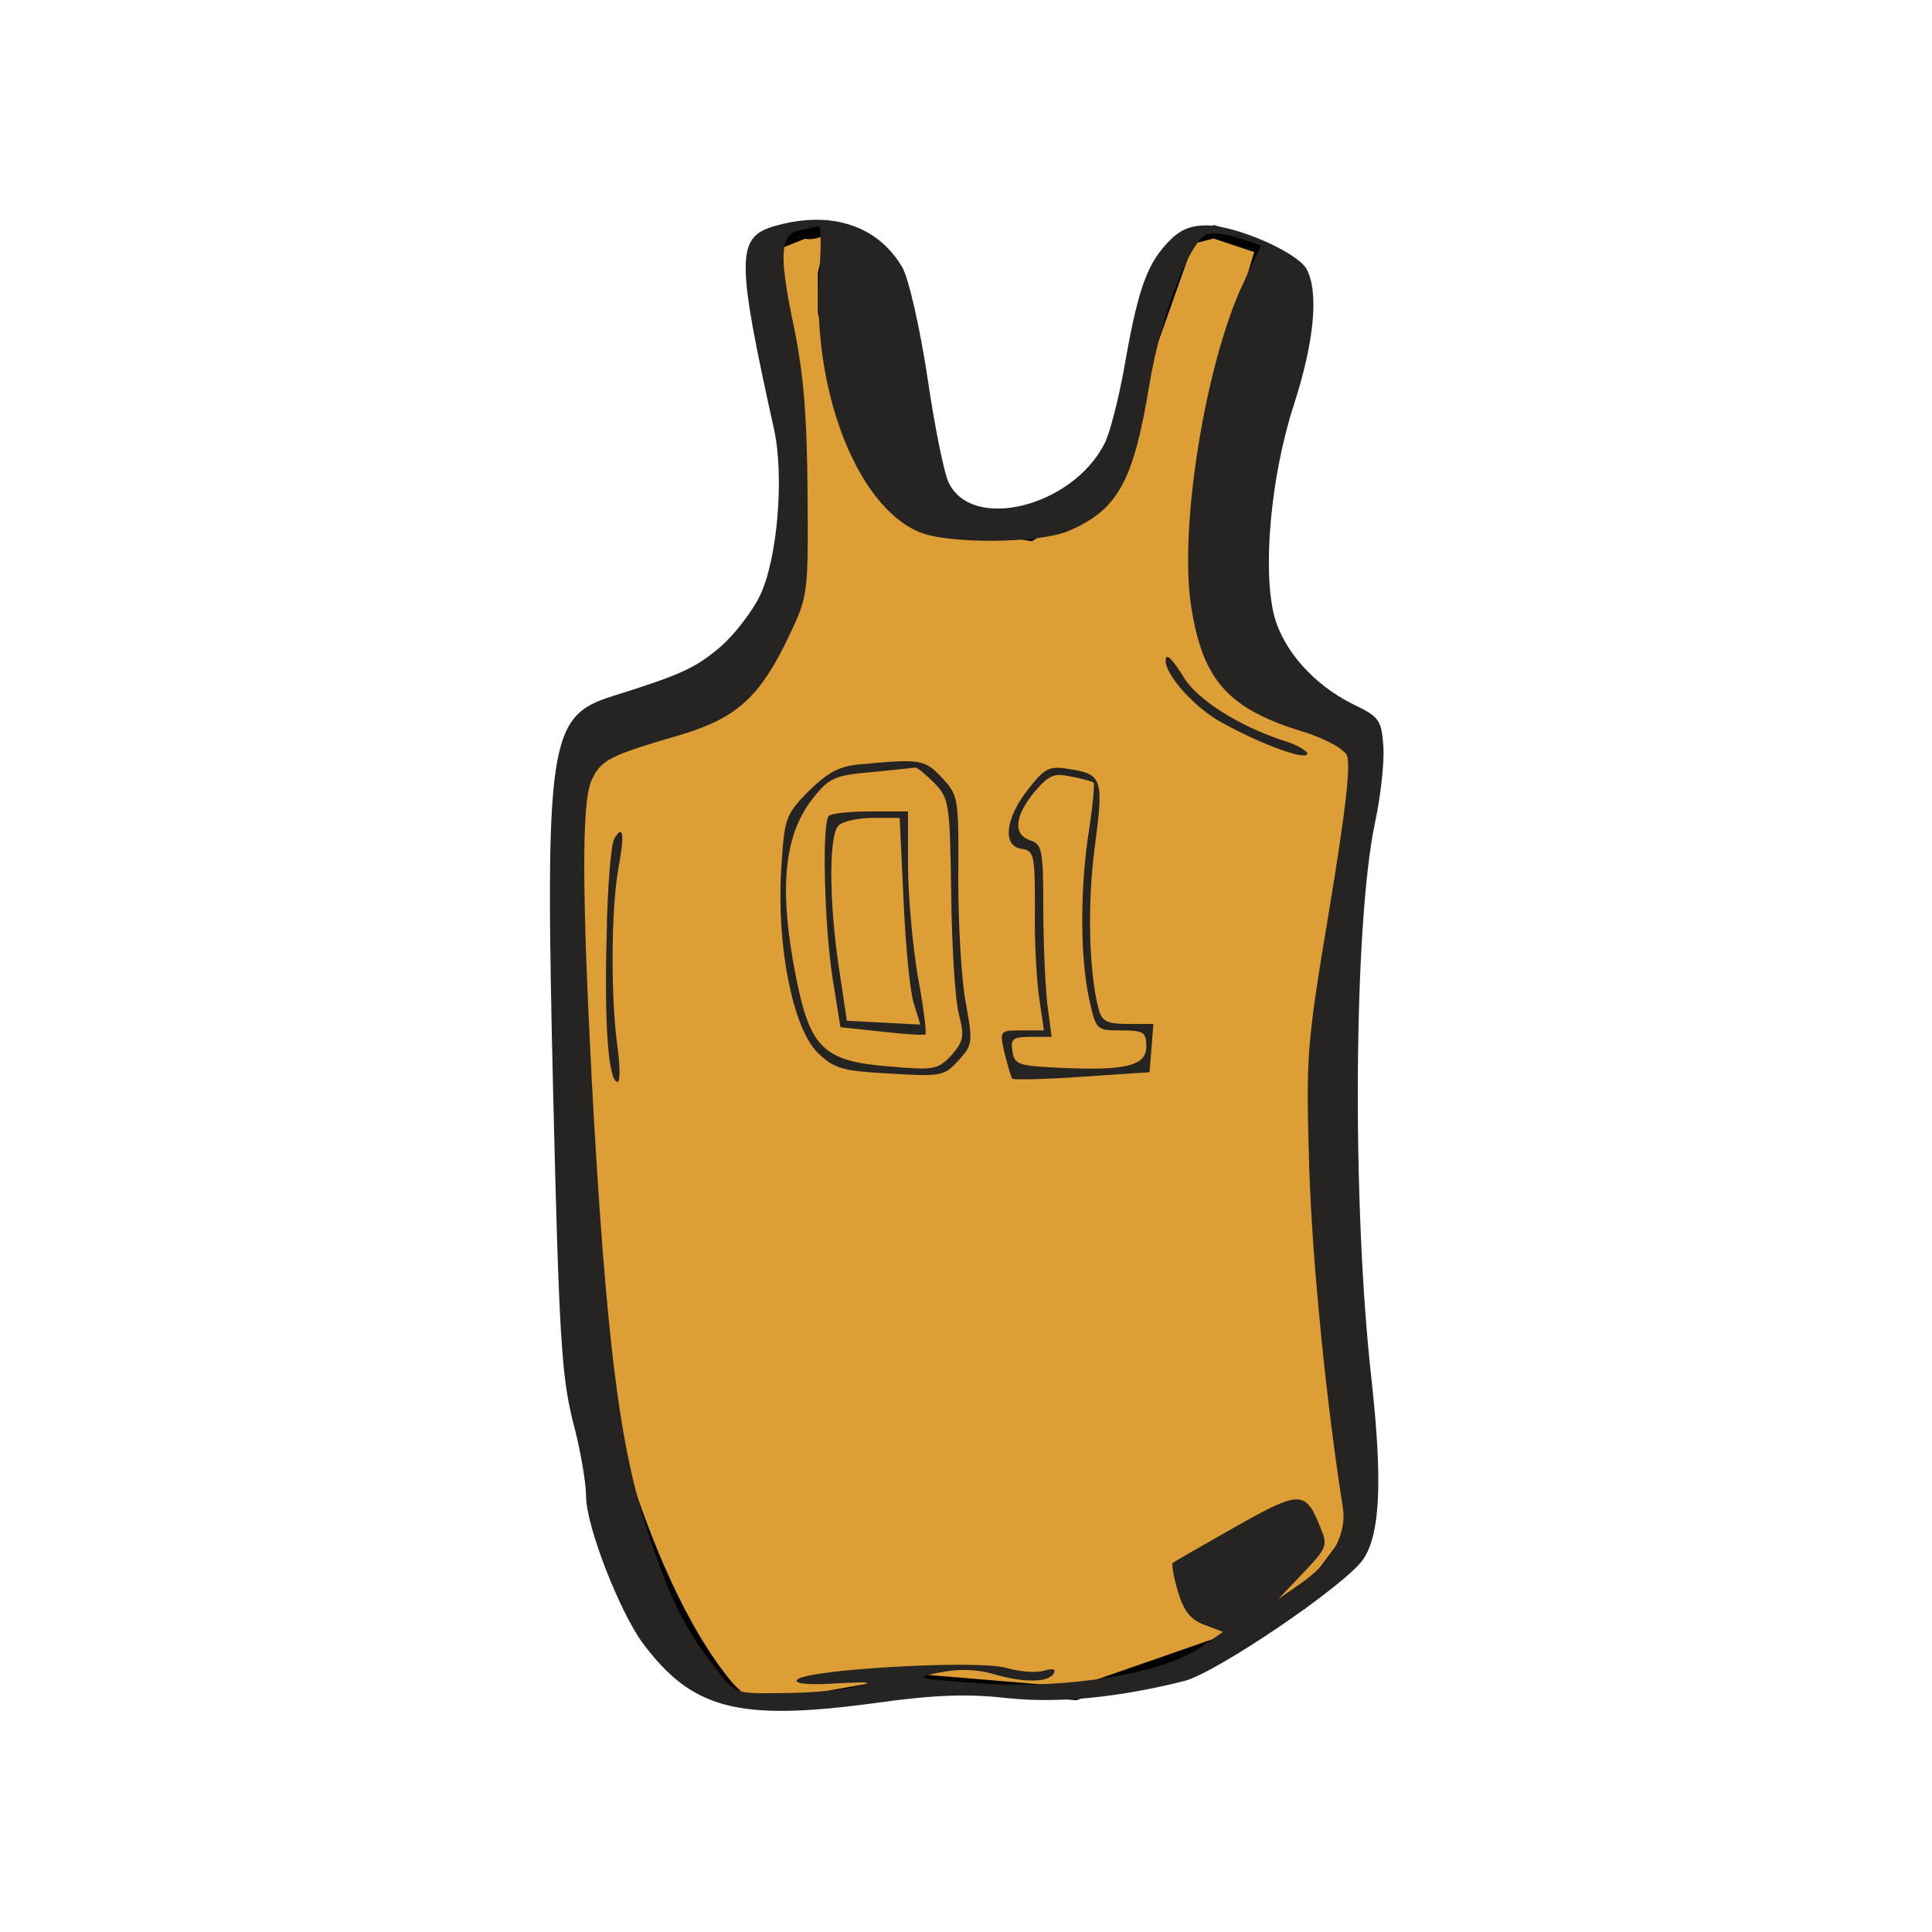 <svg xmlns="http://www.w3.org/2000/svg" width="300" height="300" fill="none" style="-webkit-print-color-adjust:exact"><g style="fill:#000"><path d="M113 262c-15-18-22-55-22-55l-2-82 4-13 21-6 9-21V67l-4-18 1-11 5-2c1 .5 3-.5 3-.5l1 2.5-1 4.5v6l2.5 10 2 6L135 70l7 8.5c11.5 3.5 18 4.5 18 4.5l10.5-6.5 14-39.5 4-1 7.5 2.5-3.5 11.5-2.5 6.5-1.5 13.5-1.5 4.5 4 29.5 16 10 6 5-8 50 6 68-9 12-12 6-23 8-24-2-17 3h-11l-2-2Z" class="fills" style="fill:#de9e36;fill-opacity:1"/><g class="strokes"><path d="M113 262c-15-18-22-55-22-55l-2-82 4-13 21-6 9-21V67l-4-18 1-11 5-2c1 .5 3-.5 3-.5l1 2.5-1 4.5v6l2.5 10 2 6L135 70l7 8.5c11.5 3.5 18 4.5 18 4.5l10.5-6.5 14-39.5 4-1 7.5 2.5-3.5 11.5-2.5 6.5-1.5 13.5-1.5 4.5 4 29.5 16 10 6 5-8 50 6 68-9 12-12 6-23 8-24-2-17 3h-11l-2-2Z" class="stroke-shape" style="fill:none;stroke-width:2;stroke:#000;stroke-opacity:1"/></g><g style="fill:#000"><path d="M120.3 35.1c-6 1.7-6 5-.1 31.6 1.6 7.4.5 20.2-2.2 25.8-1.2 2.5-4 6.1-6.2 8-3.9 3.3-6.2 4.3-16.7 7.6-9.9 3.1-10.5 6.9-9.2 61.9.9 37.4 1.3 43.5 3 50.5 1.2 4.4 2.1 9.7 2.1 11.8 0 4.6 5.1 17.7 8.7 22.7 7.7 10.4 14.8 12.3 35.8 9.5 10-1.4 14.9-1.5 21.1-.8 7.8.8 17.1-.1 27.4-2.7 5.1-1.4 25-14.9 27.7-18.9 2.6-3.9 3-12 1.3-27.6-3.1-27.2-2.8-71.1.5-86.7.9-4.2 1.5-9.6 1.3-12-.3-4-.6-4.5-4.8-6.5-6-3-10.6-8.2-12.1-13.5-1.9-7.2-.6-21.8 3-32.9 3.2-9.9 3.9-17.5 2-21.1-1.4-2.6-11-6.8-15.5-6.8-2.7 0-4.3.7-6.3 2.9-3.1 3.4-4.5 7.4-6.6 19.6-.9 4.8-2.2 9.9-3 11.4-5 9.8-20.6 13.7-24.2 6-.7-1.4-2.2-8.8-3.3-16.4-1.2-7.8-2.9-15.3-3.9-17-3.8-6.5-11.1-8.9-19.8-6.4Zm7 6.3c-1.5 18.4 5.5 37 15.4 41.2 4.4 1.9 18.4 1.8 23.1-.1 7.8-3.3 10.2-7.7 12.7-22.9 1.7-10.3 6.2-22.2 8.9-23.2.8-.3 3.1-.1 5 .6l3.4 1.1-2.9 6.2c-5.8 12.5-9.9 38.1-7.9 50.1 1.8 11.3 5.8 15.7 17.3 19.2 3.2 1 6.3 2.6 6.8 3.6.7 1.3-.1 8.4-2.7 24.1-3.6 21.5-3.6 22.7-3.1 40.2.5 15 2.7 36.6 5.2 52.5.7 4.2-1.7 8.6-6.7 12l-3.3 2.3 3.9-4.1c3.7-3.9 3.8-4.2 2.6-7.1-2.3-5.7-3.1-5.7-13.2 0-5.1 2.9-9.5 5.4-9.7 5.6-.2.1.1 2.1.8 4.4.9 3.1 2 4.4 4.1 5.2l2.9 1.1-3.3 2.3c-6.2 4.2-20.6 6.6-34.2 5.7-10.1-.7-10.6-.9-6.5-1.7 3-.6 5.7-.5 8.2.2 4.7 1.4 8.6 1.4 9.5 0 .4-.7 0-.9-1.4-.5-1.2.4-3.8.2-5.9-.4-4.4-1.3-30.9.2-32.5 1.8-.6.6 1.5.9 5.9.6 5.8-.3 6.2-.2 2.8.6-2.2.5-7.2.9-11.2.9-7.1.1-7.1.1-10-3.6-5.1-6.6-7.1-10.7-10.7-21.4-4.4-13.2-6.5-29.8-8.7-69.9-1.5-28.9-1.6-43.1-.1-46.7 1.5-3.3 2.6-3.9 13.9-7.2 8.7-2.6 12.3-5.9 16.7-15.1 3.1-6.5 3.1-6.6 3-22.5-.1-12-.6-18.5-2.2-26.1-2.3-11.1-2.1-14.1 1.2-14.7 1.1-.2 2.4-.5 2.7-.6.4 0 .4 2.8.2 6.3Z" class="fills" style="fill:#252422;fill-opacity:1"/><path d="M181 102.6c0 2.3 4.7 7.5 8.9 9.7 6.2 3.4 13.1 5.9 13.1 4.7 0-.4-1.7-1.4-3.7-2-6.8-2.2-13.3-6.3-15.4-9.7-2-3.2-2.9-4-2.9-2.7Zm-47.6 16.1c-3.2.3-4.9 1.3-7.9 4.2-3.6 3.7-3.7 4.2-4.2 12.2-.7 11.9 1.8 24.4 5.6 28.3 2.6 2.5 3.7 2.9 11.2 3.3 8 .5 8.5.4 10.7-2 2.2-2.4 2.3-2.8 1.2-8.8-.7-3.5-1.2-12.2-1.2-19.4.1-12.7 0-13-2.5-15.7-2.7-2.9-3.3-3-12.9-2.1Zm11.7 2.9c2.3 2.4 2.4 3.2 2.6 17.2.1 8.1.6 16.5 1.2 18.7.9 3.5.7 4.2-1.2 6.4-2.1 2.2-2.7 2.3-9.6 1.7-10.2-.8-12.3-2.8-14.5-13.9-2.7-13.6-1.9-22 2.6-27.7 2.5-3.2 3.4-3.6 9-4.1 3.5-.3 6.6-.7 6.9-.7.3-.1 1.6 1 3 2.4Z" class="fills" style="fill:#252422;fill-opacity:1"/><path d="M128.7 126.7c-1.1 1-.7 17.1.6 25.3l1.2 7.5 6.5.7c3.5.4 6.6.6 6.7.4.2-.2-.3-4.3-1.2-9.1-.8-4.8-1.5-12.5-1.5-17.1V126h-5.8c-3.2 0-6.2.3-6.5.7Zm11.6 13c.3 7.1 1 14.3 1.6 16.1l1 3.3-5.7-.3-5.7-.3-1.2-8c-1.6-10.6-1.6-20.8-.1-22.3.7-.7 3.1-1.2 5.4-1.2h4.1l.6 12.7Zm19.4-17.2c-3.6 4.5-4.1 8.9-1.1 9.3 2 .3 2.1.9 2.1 9.5-.1 5.1.3 11.3.7 13.9l.7 4.8h-3.4c-3.5 0-3.5 0-2.7 3.6.5 1.9 1 3.7 1.2 3.9.2.2 5.1.1 10.8-.3l10.5-.7.3-3.8.3-3.7h-3.9c-3.3 0-4.1-.4-4.6-2.3-1.5-5.6-1.8-16.3-.6-25.2 1.4-10.6 1.2-11.3-4.1-12.1-3-.5-3.7-.1-6.2 3.1Zm10.1-1c.2.2-.1 3.5-.7 7.4-1.4 8.9-1.4 19.6 0 26.1 1.1 5 1.1 5 5 5 3.5 0 3.9.3 3.9 2.5 0 3-3.2 3.8-13.5 3.3-6.4-.3-7-.5-7.3-2.6-.3-1.9.1-2.2 2.9-2.2h3.2l-.7-5.3c-.3-2.8-.6-9.6-.6-14.9 0-8.8-.2-9.7-2-10.3-2.7-.9-2.5-3.7.6-7.5 2.3-2.7 3.1-3 5.8-2.4 1.7.3 3.3.8 3.4.9Zm-74.4 8.7c-.5.7-1.1 7.5-1.2 15.2-.4 13.9.3 22.6 1.7 22.6.4 0 .4-2.4 0-5.3-1.1-7.7-1-21.6.1-27.7 1-5.5.8-7.1-.6-4.8Z" class="fills" style="fill:#252422;fill-opacity:1"/></g></g></svg>